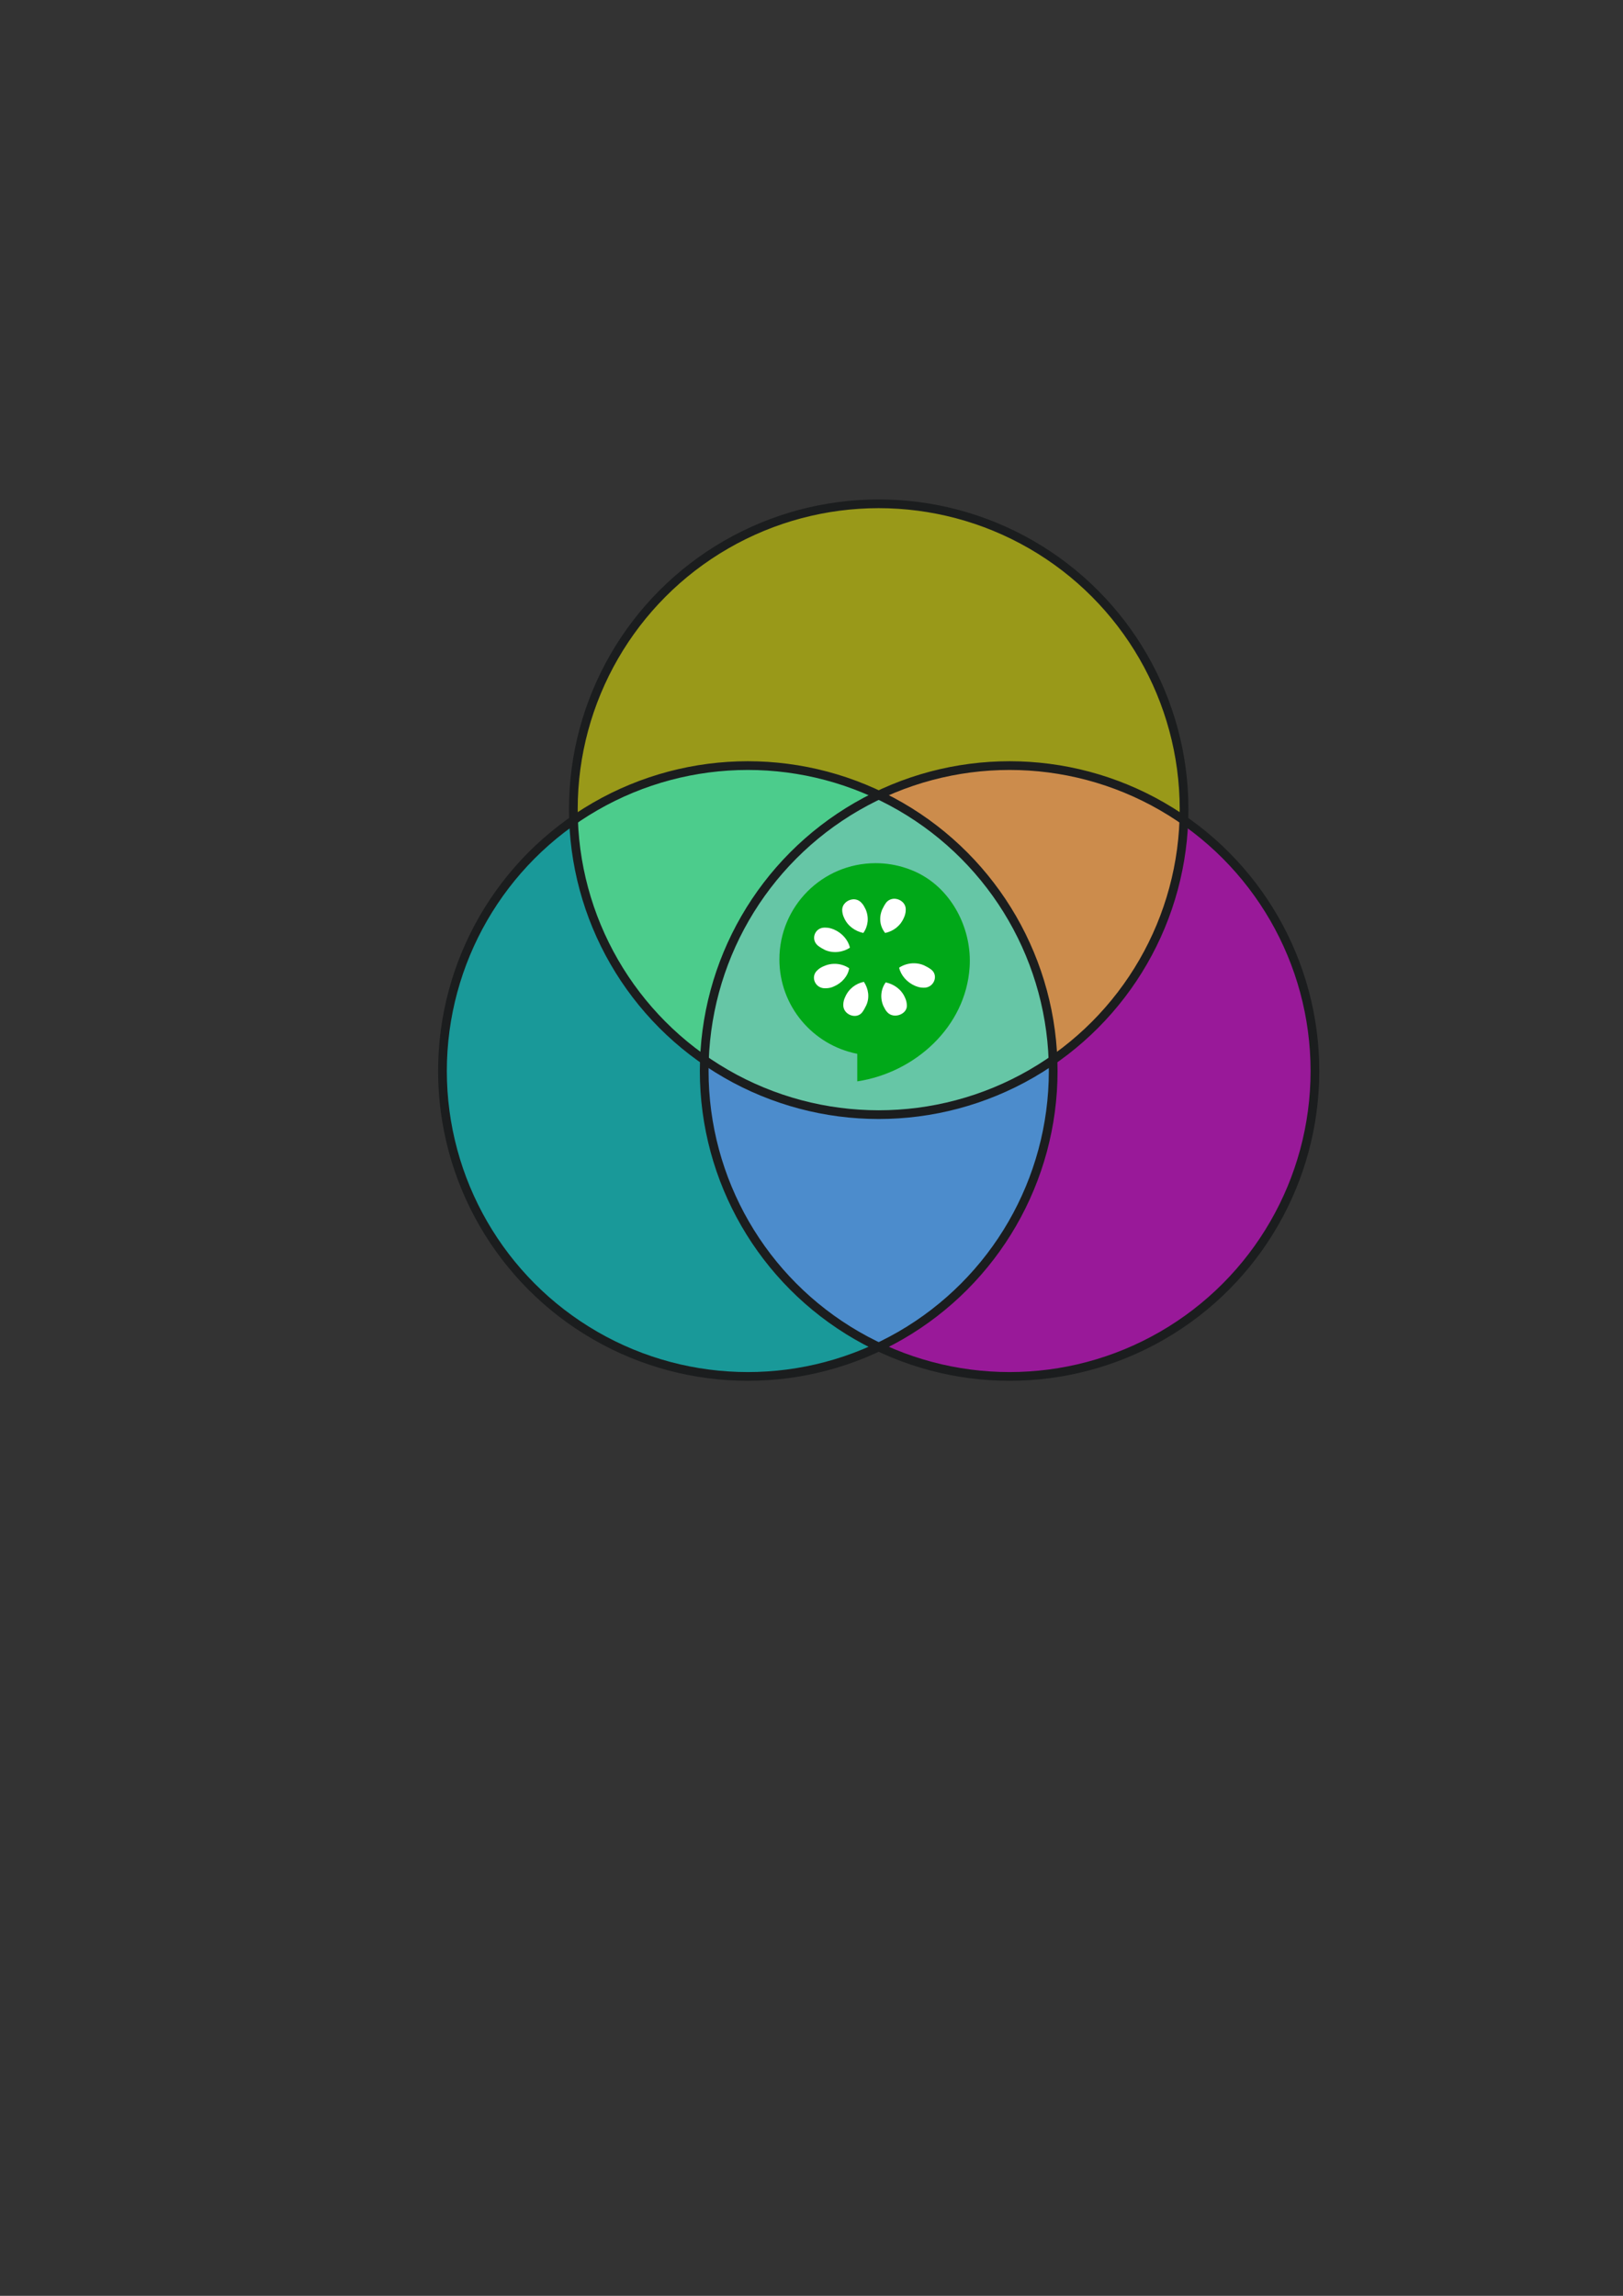 <?xml version="1.0" encoding="UTF-8" standalone="no"?>
<!-- Created with Inkscape (http://www.inkscape.org/) -->

<svg
   xmlns:dc="http://purl.org/dc/elements/1.1/"
   xmlns:cc="http://creativecommons.org/ns#"
   xmlns:rdf="http://www.w3.org/1999/02/22-rdf-syntax-ns#"
   xmlns:svg="http://www.w3.org/2000/svg"
   xmlns="http://www.w3.org/2000/svg"
   xmlns:sodipodi="http://sodipodi.sourceforge.net/DTD/sodipodi-0.dtd"
   xmlns:inkscape="http://www.inkscape.org/namespaces/inkscape"
   width="210mm"
   height="297mm"
   viewBox="0 0 744.094 1052.362"
   id="svg2"
   version="1.1"
   inkscape:version="0.91 r13725"
   sodipodi:docname="single-source-of-truth.svg">
  <rect x="0" y="0" width="744.094" height="1052.362" fill="#333333" stroke="none"/>
  <defs
     id="defs4" />
  <sodipodi:namedview
     id="base"
     pagecolor="#ffffff"
     bordercolor="#666666"
     borderopacity="1.0"
     inkscape:pageopacity="0.0"
     inkscape:pageshadow="2"
     inkscape:zoom="0.98994949"
     inkscape:cx="305.82558"
     inkscape:cy="551.79984"
     inkscape:document-units="px"
     inkscape:current-layer="layer2"
     showgrid="false"
     inkscape:window-width="1440"
     inkscape:window-height="851"
     inkscape:window-x="0"
     inkscape:window-y="0"
     inkscape:window-maximized="1" />
  <g
     inkscape:label="disc-magenta"
     inkscape:groupmode="layer"
     id="layer1">
    <circle
       style="opacity:0.5;fill:#ff00ff;fill-opacity:1;fill-rule:evenodd;stroke:none;stroke-width:4;stroke-linecap:butt;stroke-linejoin:miter;stroke-miterlimit:4;stroke-dasharray:none;stroke-opacity:1"
       id="path4136"
       cx="462.857"
       cy="490.934"
       r="140" />
  </g>
  <g
     inkscape:label="disc-yellow"
     inkscape:groupmode="layer"
     id="g4146"
     style="display:inline">
    <circle
       style="opacity:0.5;fill:#ffff00;fill-opacity:1;fill-rule:evenodd;stroke:none;stroke-width:4;stroke-linecap:butt;stroke-linejoin:miter;stroke-miterlimit:4;stroke-dasharray:none;stroke-opacity:1"
       id="circle4148"
       cx="402.857"
       cy="370.934"
       r="140" />
  </g>
  <g
     inkscape:label="disc-cyan"
     inkscape:groupmode="layer"
     id="g4142"
     style="display:inline">
    <circle
       style="opacity:0.5;fill:#00ffff;fill-opacity:1;fill-rule:evenodd;stroke:none;stroke-width:4;stroke-linecap:butt;stroke-linejoin:miter;stroke-miterlimit:4;stroke-dasharray:none;stroke-opacity:1"
       id="circle4144"
       cx="342.857"
       cy="490.934"
       r="140" />
  </g>
  <g
     id="g4138"
     inkscape:groupmode="layer"
     inkscape:label="circle-yellow"
     style="display:inline">
    <circle
       r="140"
       cy="370.934"
       cx="402.857"
       id="circle4140"
       style="opacity:1;fill:none;fill-opacity:1;fill-rule:evenodd;stroke:#1b1d1e;stroke-width:4;stroke-linecap:butt;stroke-linejoin:miter;stroke-miterlimit:4;stroke-dasharray:none;stroke-opacity:1" />
  </g>
  <g
     style="display:inline"
     inkscape:label="circle-magenta"
     inkscape:groupmode="layer"
     id="g4150">
    <circle
       style="opacity:1;fill:none;fill-opacity:1;fill-rule:evenodd;stroke:#1b1d1e;stroke-width:4;stroke-linecap:butt;stroke-linejoin:miter;stroke-miterlimit:4;stroke-dasharray:none;stroke-opacity:1"
       id="circle4152"
       cx="462.857"
       cy="490.934"
       r="140" />
  </g>
  <g
     id="g4154"
     inkscape:groupmode="layer"
     inkscape:label="circle-cyan"
     style="display:inline">
    <circle
       r="140"
       cy="490.934"
       cx="342.857"
       id="circle4156"
       style="opacity:1;fill:none;fill-opacity:1;fill-rule:evenodd;stroke:#1b1d1e;stroke-width:4;stroke-linecap:butt;stroke-linejoin:miter;stroke-miterlimit:4;stroke-dasharray:none;stroke-opacity:1" />
  </g>
  <g
     inkscape:groupmode="layer"
     id="layer2"
     inkscape:label="mark">
    <g
       id="g4268"
       transform="matrix(2.694,0,0,2.694,357.161,394.15)">
      <g
         style="display:inline"
         inkscape:label="bubble"
         id="layer1-4">
        <path
           inkscape:connector-curvature="0"
           id="path3943"
           d="m 16.438,0.562 c -9.051,0 -16.375,7.324 -16.375,16.375 0,7.968 5.712,14.589 13.25,16.062 l 0,4.688 C 23.113,36.21 31.79,28.431 32.438,18.219 32.827,12.072 29.763,5.797 24.594,2.75 24.298,2.576 23.997,2.402 23.688,2.25 23.372,2.095 23.048,1.943 22.719,1.812 22.614,1.769 22.512,1.729 22.406,1.688 22.119,1.581 21.829,1.462 21.531,1.375 19.929,0.847 18.216,0.562 16.438,0.562 Z"
           style="fill:#00a818;fill-opacity:1;stroke:none;stroke-width:0.1;stroke-linecap:butt;stroke-linejoin:miter;stroke-miterlimit:4;stroke-dasharray:none;stroke-opacity:1" />
      </g>
      <path
         id="rect4005"
         d="m 19.812,6.625 c -0.56,-0.057 -1.15,0.138 -1.562,0.625 -0.3,0.4 -0.487,0.787 -0.688,1.188 -0.6,1.4 -0.4,2.9 0.5,4 1.4,-0.3 2.587,-1.194 3.188,-2.594 0.2,-0.4 0.312,-0.912 0.312,-1.312 C 21.625,7.469 20.746,6.721 19.812,6.625 Z M 12.531,6.719 C 11.618,6.806 10.75,7.531 10.75,8.531 c 0,0.4 0.113,0.912 0.312,1.312 0.6,1.4 1.881,2.294 3.281,2.594 0.8,-1.1 1.006,-2.6 0.406,-4 -0.2,-0.4 -0.388,-0.794 -0.688,-1.094 C 13.65,6.856 13.079,6.667 12.531,6.719 Z M 7.625,11.531 c -1.577,0.081 -2.281,2.062 -0.969,3.094 0.4,0.3 0.787,0.519 1.188,0.719 1.4,0.6 3.019,0.394 4.219,-0.406 -0.3,-1.3 -1.319,-2.494 -2.719,-3.094 -0.5,-0.2 -0.906,-0.312 -1.406,-0.312 -0.113,-0.013 -0.207,-0.005 -0.312,0 z m 15.406,6.062 c -0.916,-0.018 -1.844,0.25 -2.594,0.75 0.3,1.3 1.319,2.494 2.719,3.094 0.5,0.2 0.906,0.312 1.406,0.312 1.8,0.1 2.681,-2.125 1.281,-3.125 -0.4,-0.3 -0.787,-0.487 -1.188,-0.688 -0.525,-0.225 -1.075,-0.333 -1.625,-0.344 z M 9.375,17.688 c -0.55,0.011 -1.1,0.119 -1.625,0.344 -0.5,0.2 -0.887,0.419 -1.188,0.719 -1.3,1.1 -0.425,3.194 1.375,3.094 0.5,0 1.006,-0.113 1.406,-0.312 1.4,-0.6 2.394,-1.794 2.594,-3.094 -0.75,-0.5 -1.646,-0.768 -2.562,-0.75 z m 5.062,3.062 c -1.4,0.3 -2.587,1.194 -3.188,2.594 -0.2,0.4 -0.312,0.881 -0.312,1.281 -0.1,1.7 2.219,2.612 3.219,1.312 0.3,-0.4 0.487,-0.787 0.688,-1.188 0.6,-1.3 0.394,-2.8 -0.406,-4 z m 3.719,0.094 c -0.8,1.1 -1.006,2.6 -0.406,4 0.2,0.4 0.388,0.794 0.688,1.094 1.1,1.2 3.413,0.312 3.312,-1.188 0,-0.4 -0.113,-0.912 -0.312,-1.312 -0.6,-1.4 -1.881,-2.294 -3.281,-2.594 z"
         style="fill:#ffffff;fill-opacity:1;stroke:none;stroke-width:0.1;stroke-miterlimit:4;stroke-dasharray:none;stroke-opacity:1"
         inkscape:connector-curvature="0" />
    </g>
  </g>
</svg>
